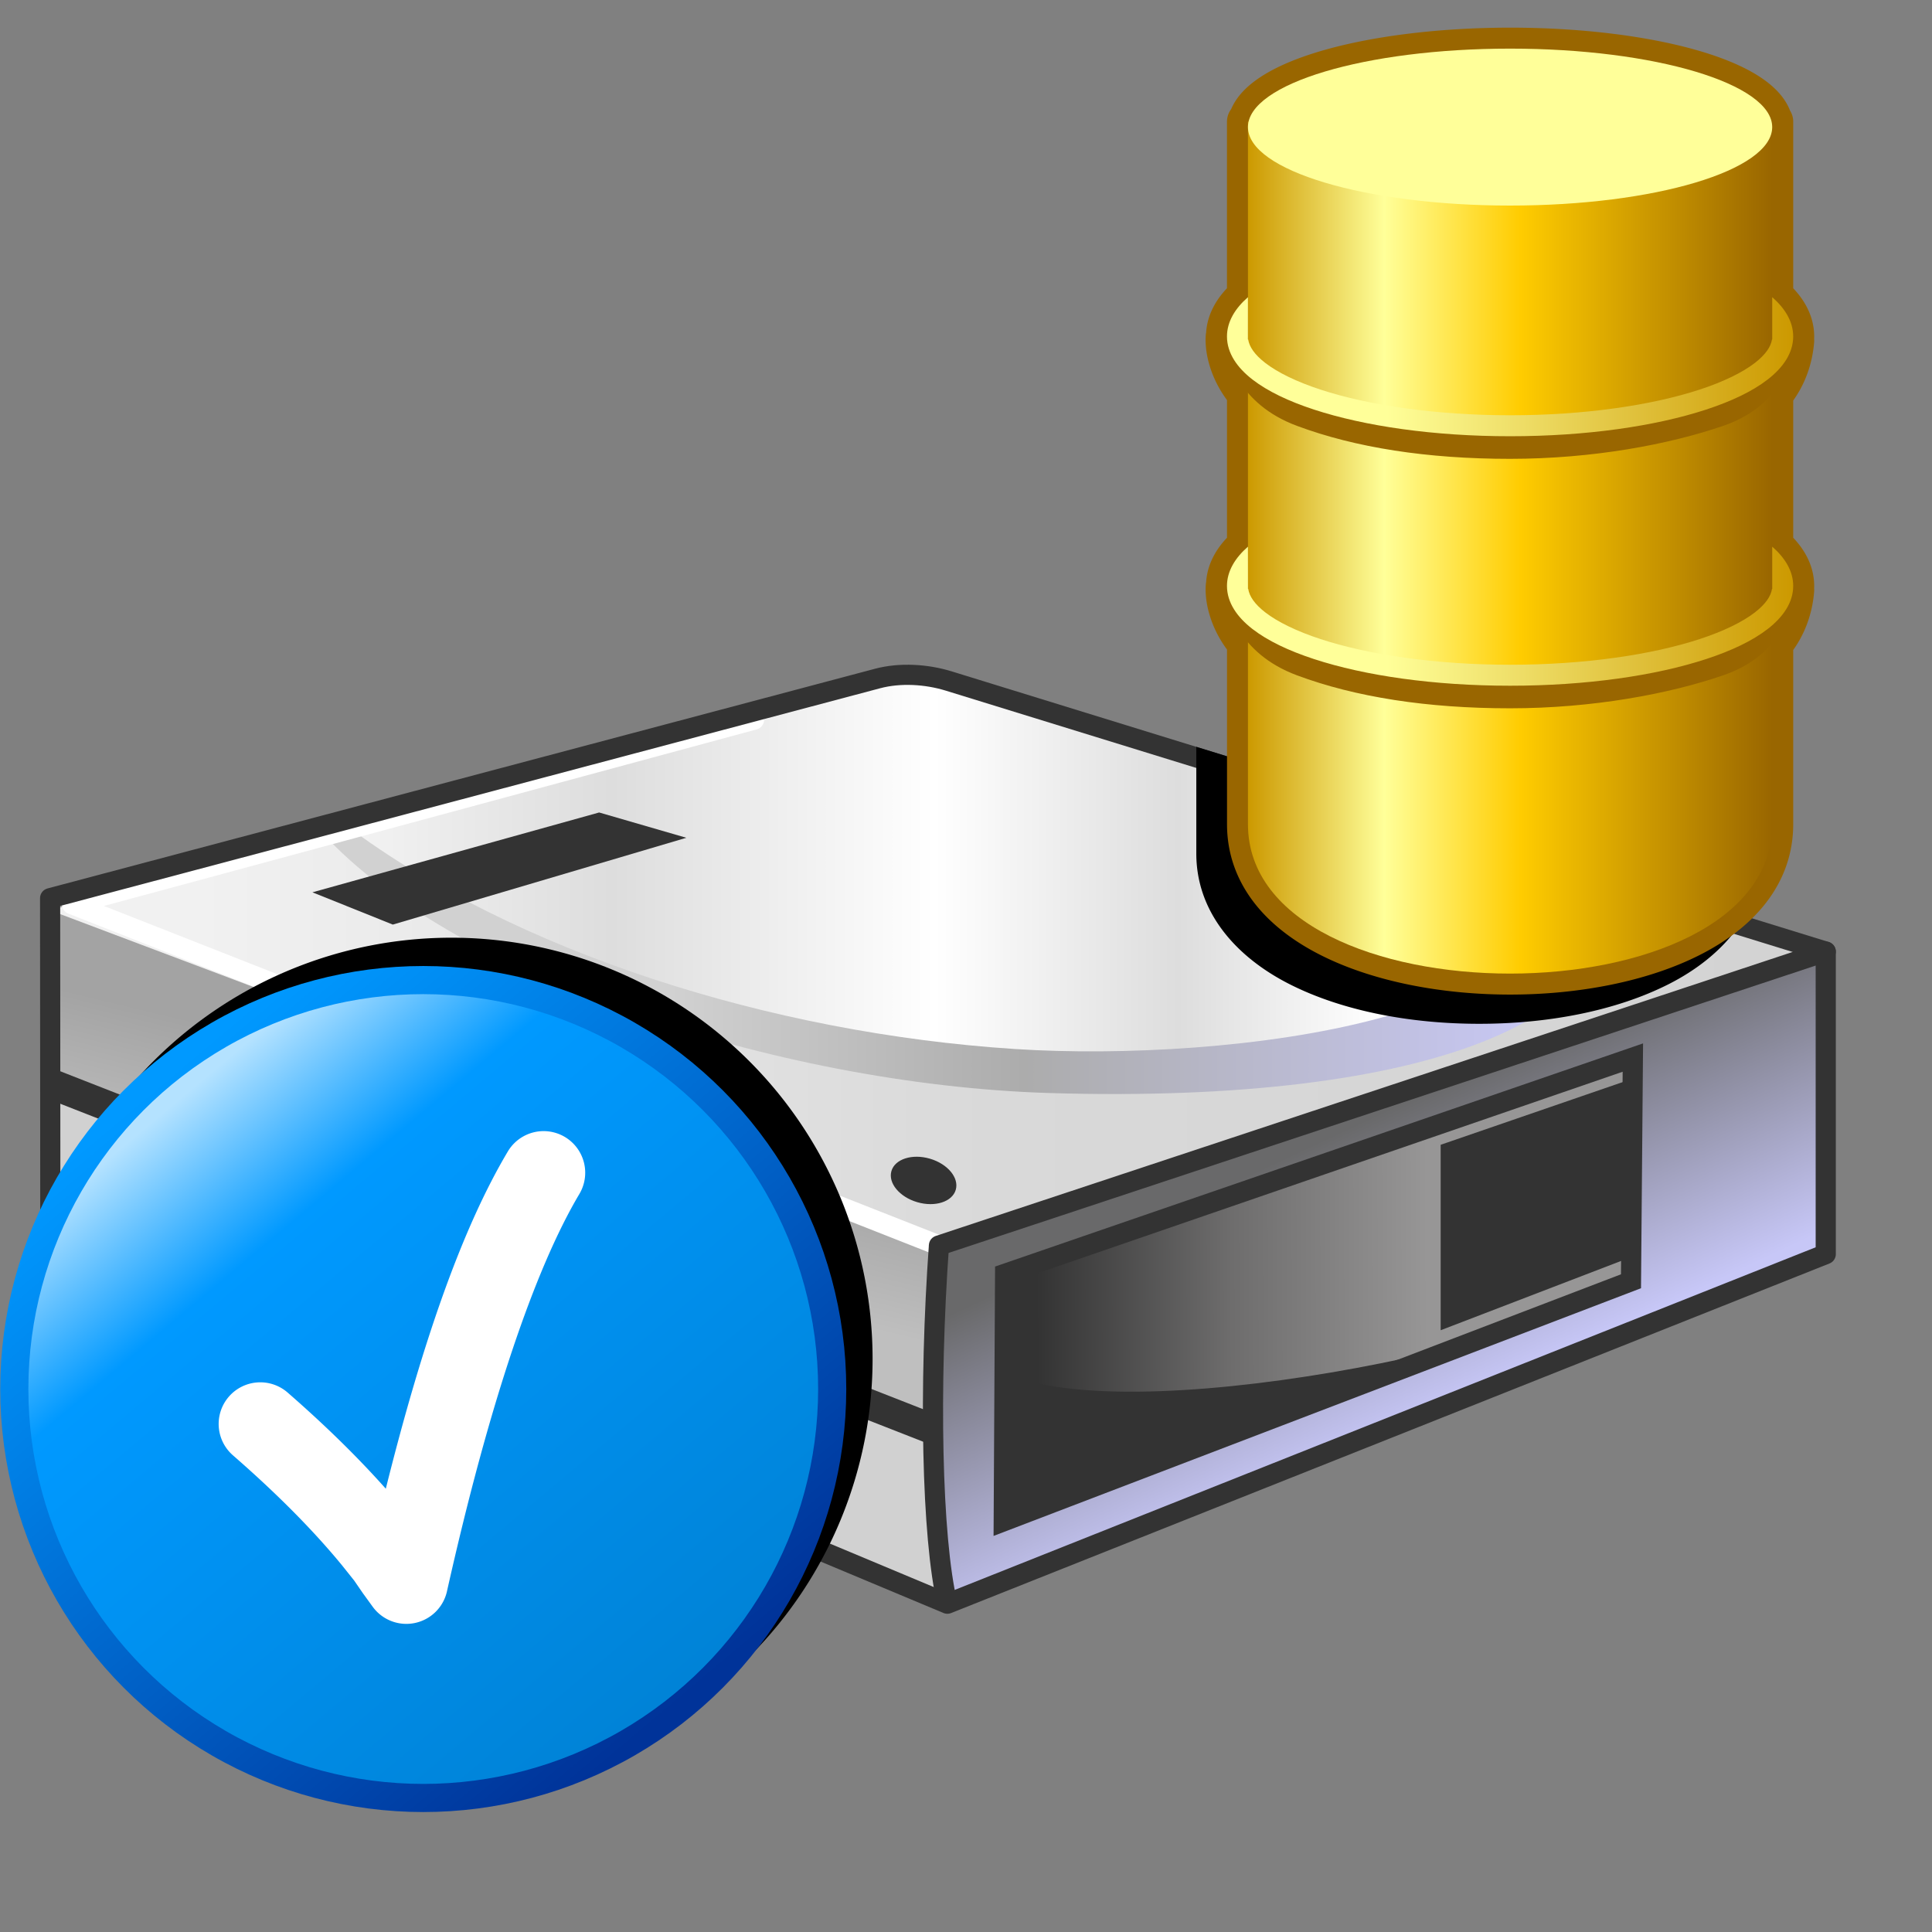 <?xml version="1.0" encoding="UTF-8" standalone="no"?>
<svg
   width="48"
   height="48"
   viewBox="0 0 48 48"
   version="1.1"
   id="svg8"
   inkscape:version="1.3.2 (1:1.3.2+202311252150+091e20ef0f)"
   sodipodi:docname="disk-quota-high.svg"
   inkscape:export-filename="hard-disk.png"
   inkscape:export-xdpi="18"
   inkscape:export-ydpi="18"
   xml:space="preserve"
   xmlns:inkscape="http://www.inkscape.org/namespaces/inkscape"
   xmlns:sodipodi="http://sodipodi.sourceforge.net/DTD/sodipodi-0.dtd"
   xmlns:xlink="http://www.w3.org/1999/xlink"
   xmlns="http://www.w3.org/2000/svg"
   xmlns:svg="http://www.w3.org/2000/svg"
   xmlns:rdf="http://www.w3.org/1999/02/22-rdf-syntax-ns#"
   xmlns:cc="http://creativecommons.org/ns#"
   xmlns:dc="http://purl.org/dc/elements/1.1/"><rect x="0" y="0" width="48" height="48" fill="#808080" stroke="none"/><defs
     id="defs2"><linearGradient
       id="linearGradient6"
       inkscape:collect="always"><stop
         style="stop-color:#ffff99;stop-opacity:1"
         offset="0"
         id="stop7" /><stop
         style="stop-color:#cc9900;stop-opacity:1"
         offset="1"
         id="stop8" /></linearGradient><linearGradient
       id="linearGradient3"
       inkscape:collect="always"><stop
         style="stop-color:#cc9900;stop-opacity:1"
         offset="0"
         id="stop3" /><stop
         style="stop-color:#ffff99;stop-opacity:1"
         offset="0.26"
         id="stop5" /><stop
         style="stop-color:#ffcc00;stop-opacity:1"
         offset="0.52"
         id="stop6" /><stop
         style="stop-color:#996600;stop-opacity:1"
         offset="1"
         id="stop4" /></linearGradient><linearGradient
       inkscape:collect="always"
       xlink:href="#linearGradient3"
       id="linearGradient4"
       x1="23.568"
       y1="25.312"
       x2="48.568"
       y2="25.312"
       gradientUnits="userSpaceOnUse" /><linearGradient
       inkscape:collect="always"
       xlink:href="#linearGradient6"
       id="linearGradient8"
       x1="30.198"
       y1="15.242"
       x2="49.568"
       y2="15.242"
       gradientUnits="userSpaceOnUse" /><linearGradient
       inkscape:collect="always"
       xlink:href="#linearGradient6"
       id="linearGradient16"
       gradientUnits="userSpaceOnUse"
       x1="30.198"
       y1="15.242"
       x2="49.568"
       y2="15.242"
       gradientTransform="translate(0,11.897)" /><linearGradient
       inkscape:collect="always"
       xlink:href="#linearGradient3"
       id="linearGradient27"
       gradientUnits="userSpaceOnUse"
       x1="23.568"
       y1="25.312"
       x2="48.568"
       y2="25.312"
       gradientTransform="translate(0.021,-0.516)" /><clipPath
       clipPathUnits="userSpaceOnUse"
       id="clipPath67"><path
         id="path67"
         style="fill:#d1d1d1;fill-opacity:1;stroke:none;stroke-width:1.003;stroke-linecap:butt;stroke-linejoin:miter;stroke-dasharray:none;stroke-opacity:1"
         d="m 35.335,16.539 c -0.307,-0.011 -0.618,0.017 -0.914,0.084 a 0.251,0.251 0 0 0 -0.016,-0.01 v 0.01 c -0.029,0.007 -0.059,-0.011 -0.088,-0.004 l -20.564,5.461 a 0.251,0.251 0 0 0 -0.186,0.242 l 0.004,8.203 a 0.251,0.251 0 0 0 0.154,0.232 l 22.295,9.332 a 0.251,0.251 0 0 0 0.189,0.002 l 21.834,-8.689 a 0.251,0.251 0 0 0 0.158,-0.232 v -7.52 a 0.251,0.251 0 0 0 0,-0.004 0.251,0.251 0 0 0 -0.008,-0.049 0.251,0.251 0 0 0 -0.006,-0.027 0.251,0.251 0 0 0 -0.119,-0.139 0.251,0.251 0 0 0 -0.014,-0.006 0.251,0.251 0 0 0 -0.031,-0.016 l -21.797,-6.725 c -0.283,-0.087 -0.586,-0.136 -0.893,-0.146 z" /></clipPath><linearGradient
       inkscape:collect="always"
       xlink:href="#linearGradient1041"
       id="linearGradient1043"
       x1="-461.386"
       y1="115.665"
       x2="-465.746"
       y2="133.737"
       gradientUnits="userSpaceOnUse"
       gradientTransform="matrix(0.188,0,0,0.188,110.59,-0.522)" /><linearGradient
       inkscape:collect="always"
       id="linearGradient1041"><stop
         style="stop-color:#a3a3a3;stop-opacity:1"
         offset="0"
         id="stop1037" /><stop
         style="stop-color:#bfbfbf;stop-opacity:1"
         offset="1"
         id="stop1039" /></linearGradient><linearGradient
       y2="116.947"
       x2="-336.187"
       y1="151.755"
       x1="-319.918"
       gradientTransform="matrix(0.188,0,0,0.188,110.402,-0.24)"
       gradientUnits="userSpaceOnUse"
       id="linearGradient1378"
       xlink:href="#linearGradient1002"
       inkscape:collect="always" /><linearGradient
       id="linearGradient1002"
       inkscape:collect="always"><stop
         id="stop998"
         offset="0"
         style="stop-color:#c7c7f7;stop-opacity:1" /><stop
         id="stop1000"
         offset="1"
         style="stop-color:#69696a;stop-opacity:1" /></linearGradient><linearGradient
       y2="117.78"
       x2="-111.997"
       y1="117.937"
       x1="-163.004"
       gradientTransform="matrix(0.188,0,0,0.188,68.887,4.183)"
       gradientUnits="userSpaceOnUse"
       id="linearGradient1380"
       xlink:href="#linearGradient1014"
       inkscape:collect="always" /><linearGradient
       id="linearGradient1014"
       inkscape:collect="always"><stop
         id="stop1010"
         offset="0"
         style="stop-color:#333333;stop-opacity:1" /><stop
         style="stop-color:#6e6d6d;stop-opacity:1"
         offset="0.5"
         id="stop1018" /><stop
         id="stop1012"
         offset="1"
         style="stop-color:#979696;stop-opacity:1" /></linearGradient><linearGradient
       y2="11.5"
       x2="-484.289"
       y1="11.5"
       x1="-690.583"
       gradientTransform="matrix(0.188,0,0,0.188,147.516,16.316)"
       gradientUnits="userSpaceOnUse"
       id="linearGradient1382"
       xlink:href="#linearGradient1037"
       inkscape:collect="always" /><linearGradient
       id="linearGradient1037"
       inkscape:collect="always"><stop
         id="stop1033"
         offset="0"
         style="stop-color:#f1f1f1;stop-opacity:1" /><stop
         style="stop-color:#d9d9d9;stop-opacity:1"
         offset="0.5"
         id="stop1041" /><stop
         id="stop1035"
         offset="1"
         style="stop-color:#d3d3d3;stop-opacity:1" /></linearGradient><linearGradient
       y2="-85.841"
       x2="87.091"
       y1="-85.841"
       x1="-94.614"
       gradientTransform="matrix(0.188,0,0,0.188,35.956,32.529)"
       gradientUnits="userSpaceOnUse"
       id="linearGradient1384"
       xlink:href="#linearGradient1036"
       inkscape:collect="always" /><linearGradient
       inkscape:collect="always"
       id="linearGradient1036"><stop
         style="stop-color:#d1d1d1;stop-opacity:1"
         offset="0"
         id="stop1031" /><stop
         id="stop1040"
         offset="0.325"
         style="stop-color:#d1d1d1;stop-opacity:1" /><stop
         style="stop-color:#acacac;stop-opacity:1"
         offset="0.579"
         id="stop1042" /><stop
         style="stop-color:#ccccff;stop-opacity:1"
         offset="1"
         id="stop1034" /></linearGradient><linearGradient
       y2="-5.718"
       x2="-92.531"
       y1="-5.718"
       x1="-271.54"
       gradientTransform="matrix(0.188,0,0,0.188,69,16.316)"
       gradientUnits="userSpaceOnUse"
       id="linearGradient1386"
       xlink:href="#linearGradient1063"
       inkscape:collect="always" /><linearGradient
       id="linearGradient1063"
       inkscape:collect="always"><stop
         id="stop1059"
         offset="0"
         style="stop-color:#ffffff;stop-opacity:1;" /><stop
         style="stop-color:#dddddd;stop-opacity:1"
         offset="0.294"
         id="stop1073" /><stop
         style="stop-color:#ffffff;stop-opacity:1;"
         offset="0.529"
         id="stop1067" /><stop
         id="stop1069"
         offset="0.706"
         style="stop-color:#dddddd;stop-opacity:1" /><stop
         style="stop-color:#ffffff;stop-opacity:1;"
         offset="0.853"
         id="stop1071" /><stop
         id="stop1061"
         offset="1"
         style="stop-color:#e5e5e6;stop-opacity:1" /></linearGradient><linearGradient
       y2="121.35"
       x2="-373.54"
       y1="121.35"
       x1="-397.932"
       gradientUnits="userSpaceOnUse"
       id="linearGradient1388"
       xlink:href="#linearGradient1126"
       inkscape:collect="always"
       gradientTransform="matrix(0.188,0,0,0.188,110.59,-0.522)" /><linearGradient
       inkscape:collect="always"
       id="linearGradient1126"><stop
         style="stop-color:#ffffff;stop-opacity:1;"
         offset="0"
         id="stop1122" /><stop
         style="stop-color:#4f4f51;stop-opacity:1"
         offset="1"
         id="stop1124" /></linearGradient><linearGradient
       id="linearGradient1"
       inkscape:collect="always"><stop
         style="stop-color:#0099ff;stop-opacity:1"
         offset="0"
         id="stop1" /><stop
         style="stop-color:#003399;stop-opacity:1"
         offset="1"
         id="stop2" /></linearGradient><linearGradient
       inkscape:collect="always"
       xlink:href="#linearGradient1478"
       id="linearGradient1492"
       x1="-0.794"
       y1="7.938"
       x2="-4.233"
       y2="3.836"
       gradientUnits="userSpaceOnUse"
       gradientTransform="matrix(7.666,0,0,7.666,54.843,-22.628)" /><linearGradient
       inkscape:collect="always"
       id="linearGradient1478"><stop
         style="stop-color:#0083d7;stop-opacity:1"
         offset="0"
         id="stop1474" /><stop
         id="stop1496"
         offset="0.783"
         style="stop-color:#0099ff;stop-opacity:1" /><stop
         style="stop-color:#b4e2ff;stop-opacity:1"
         offset="1"
         id="stop1476" /></linearGradient><linearGradient
       inkscape:collect="always"
       xlink:href="#linearGradient1"
       id="linearGradient2"
       x1="23.638"
       y1="3.933"
       x2="51.415"
       y2="36.927"
       gradientUnits="userSpaceOnUse" /></defs><sodipodi:namedview
     inkscape:guide-bbox="true"
     id="base"
     pagecolor="#ffffff"
     bordercolor="#666666"
     borderopacity="1.0"
     inkscape:pageopacity="0.0"
     inkscape:pageshadow="2"
     inkscape:zoom="27.241264"
     inkscape:cx="9.7095348"
     inkscape:cy="32.560897"
     inkscape:document-units="px"
     inkscape:current-layer="layer1"
     inkscape:document-rotation="0"
     showgrid="true"
     units="px"
     inkscape:window-width="3840"
     inkscape:window-height="2057"
     inkscape:window-x="0"
     inkscape:window-y="0"
     inkscape:window-maximized="1"
     inkscape:snap-bbox="true"
     inkscape:bbox-nodes="true"
     fit-margin-top="0"
     fit-margin-left="0"
     fit-margin-right="0"
     fit-margin-bottom="0"
     inkscape:bbox-paths="false"
     inkscape:snap-global="true"
     showguides="true"
     inkscape:pagecheckerboard="0"
     inkscape:showpageshadow="2"
     inkscape:deskcolor="#d1d1d1"><inkscape:grid
       type="xygrid"
       id="grid1504"
       originx="0"
       originy="0"
       spacingy="1"
       spacingx="1"
       units="px"
       visible="true" /><inkscape:grid
       type="xygrid"
       id="grid1507"
       spacingx="0.5"
       spacingy="0.5"
       originx="0"
       originy="0"
       units="px"
       visible="true" /></sodipodi:namedview><g
     inkscape:label="Layer 1"
     inkscape:groupmode="layer"
     id="layer1"
     transform="translate(-12.568)"><g
       id="g5"
       transform="matrix(1.014,0,0,1.014,-0.459,5.355)"><path
         id="path994-2-4"
         d="M 36.216,34.08 37.411,24.445 14.075,17.255 v 7.45 z"
         style="fill:#d1d1d1;fill-opacity:1;stroke:none;stroke-width:0.988;stroke-linecap:butt;stroke-linejoin:miter;stroke-dasharray:none;stroke-opacity:1"
         sodipodi:nodetypes="ccccc" /><path
         style="fill:url(#linearGradient1043);fill-opacity:1;stroke:none;stroke-width:0.988;stroke-linecap:butt;stroke-linejoin:miter;stroke-dasharray:none;stroke-opacity:1"
         d="m 14.075,21.165 v -4.439 l 22.401,8.978 0.506,4.779 z"
         id="path1153-3-4"
         sodipodi:nodetypes="ccccc" /><path
         sodipodi:nodetypes="cccccc"
         id="path996-5-0"
         d="M 35.995,24.923 57.61,17.924 57.581,25.447 36.058,34.012 35.814,29.265 Z"
         style="fill:url(#linearGradient1378);fill-opacity:1;stroke:none;stroke-width:0.988;stroke-linecap:butt;stroke-linejoin:miter;stroke-dasharray:none;stroke-opacity:1" /><path
         style="fill:#333333;fill-opacity:1;stroke:none;stroke-width:0.494;stroke-linecap:butt;stroke-linejoin:miter;stroke-dasharray:none;stroke-opacity:1"
         d="m 37.44,31.992 0.034,-6.064 15.381,-5.297 -0.046,5.481 z"
         id="path1020-9-7"
         sodipodi:nodetypes="ccccc" /><path
         sodipodi:nodetypes="cccc"
         id="path1008-2-8"
         d="M 52.809,26.111 C 50.862,27.607 40.328,29.855 37.3,28.283 v -2.296 l 15.555,-5.357"
         style="fill:url(#linearGradient1380);fill-opacity:1;stroke:none;stroke-width:0.988;stroke-linecap:butt;stroke-linejoin:miter;stroke-dasharray:none;stroke-opacity:1" /><path
         id="path1031-8-8"
         d="M 14.075,17.023 35.853,25.236 57.58,17.869 35.26,11.101 Z"
         style="fill:url(#linearGradient1382);fill-opacity:1;stroke:none;stroke-width:0.988;stroke-linecap:butt;stroke-linejoin:miter;stroke-dasharray:none;stroke-opacity:1"
         sodipodi:nodetypes="ccccc" /><path
         sodipodi:nodetypes="csccc"
         id="path1043-9-8"
         d="m 20.595,14.961 c 3.179,3.659 11.278,6.331 17.936,6.538 9.368,0.29 14.553,-1.914 13.468,-5.186 L 35.26,11.101 Z"
         style="fill:url(#linearGradient1384);fill-opacity:1;stroke:none;stroke-width:0.988;stroke-linecap:butt;stroke-linejoin:miter;stroke-dasharray:none;stroke-opacity:1" /><path
         style="fill:url(#linearGradient1386);fill-opacity:1;stroke:none;stroke-width:0.988;stroke-linecap:butt;stroke-linejoin:miter;stroke-dasharray:none;stroke-opacity:1"
         d="m 21.348,14.959 c 4.121,3.079 10.35,5.073 16.374,5.463 5.201,0.337 14.279,-0.759 12.487,-4.667 0,0 -9.867,-3.086 -14.949,-4.654 z"
         id="path1043-3-7-4"
         sodipodi:nodetypes="csccc" /><path
         style="fill:#333333;fill-opacity:1;stroke:none;stroke-width:0.988;stroke-linecap:butt;stroke-linejoin:miter;stroke-dasharray:none;stroke-opacity:1"
         d="m 20.502,16.582 1.97,0.791 7.192,-2.127 -2.137,-0.62 z"
         id="path1044-3-3"
         sodipodi:nodetypes="ccccc" /><ellipse
         style="fill:#333333;fill-opacity:1;fill-rule:evenodd;stroke:none;stroke-width:1.145;stroke-linecap:butt;stroke-linejoin:round;stroke-miterlimit:4;stroke-dasharray:none;stroke-opacity:1"
         id="path1084-6-1"
         cx="40.692"
         cy="12.715"
         rx="0.821"
         ry="0.555"
         transform="rotate(16.327)" /><ellipse
         transform="rotate(16.327)"
         ry="0.515"
         rx="0.842"
         cy="2.051"
         cx="56.54"
         id="path1084-7-1-4"
         style="fill:#333333;fill-opacity:1;fill-rule:evenodd;stroke:none;stroke-width:1.219;stroke-linecap:butt;stroke-linejoin:round;stroke-miterlimit:4;stroke-dasharray:none;stroke-opacity:1" /><path
         style="fill:none;fill-opacity:1;stroke:url(#linearGradient1388);stroke-width:0.494;stroke-linecap:round;stroke-linejoin:round;stroke-miterlimit:4;stroke-dasharray:none;stroke-opacity:1"
         d="M 35.853,25.236 14.609,16.873 31.322,12.352"
         id="path4"
         sodipodi:nodetypes="ccc" /><path
         style="fill:none;stroke:#333333;stroke-width:0.741;stroke-linecap:butt;stroke-linejoin:miter;stroke-miterlimit:4;stroke-dasharray:none;stroke-opacity:1"
         d="m 14.154,21.298 21.638,8.475"
         id="path1065-7-3"
         sodipodi:nodetypes="cc" /><path
         style="fill:none;fill-opacity:1;stroke:#333333;stroke-width:0.494;stroke-linecap:round;stroke-linejoin:round;stroke-miterlimit:4;stroke-dasharray:none;stroke-opacity:1"
         d="M 57.581,18.035 35.853,25.236"
         id="path1063-2-9"
         sodipodi:nodetypes="cc" /><path
         sodipodi:nodetypes="scccccsss"
         id="path1029-3-0"
         d="m 34.347,11.344 -20.272,5.382 0.005,8.087 21.979,9.199 21.522,-8.565 v -7.412 l -21.488,-6.63 c -0.548,-0.169 -1.194,-0.208 -1.746,-0.061 z"
         style="fill:none;stroke:#333333;stroke-width:0.494;stroke-linecap:round;stroke-linejoin:round;stroke-miterlimit:4;stroke-dasharray:none;stroke-opacity:1" /><circle
         style="fill:#333333;fill-opacity:1;fill-rule:evenodd;stroke:none;stroke-width:0.988;stroke-linejoin:round"
         id="path1"
         cx="31.079"
         cy="30.122"
         r="0.714" /><circle
         style="fill:#333333;fill-opacity:1;fill-rule:evenodd;stroke:none;stroke-width:0.988;stroke-linejoin:round"
         id="path1-3"
         cx="15.845"
         cy="23.904"
         r="0.616" /><path
         style="fill:#333333;fill-opacity:1;stroke:none;stroke-width:0.988px;stroke-linecap:butt;stroke-linejoin:miter;stroke-opacity:1"
         d="m 52.849,21.148 -4.703,1.62 v 4.544 l 4.801,-1.844 z"
         id="path3"
         sodipodi:nodetypes="ccccc" /><path
         style="fill:none;stroke:#333333;stroke-width:0.494;stroke-linecap:butt;stroke-linejoin:miter;stroke-dasharray:none;stroke-opacity:1"
         d="m 35.853,25.236 c -0.248,3.448 -0.18,7.156 0.205,8.776"
         id="path2"
         sodipodi:nodetypes="cc" /><path
         style="fill:none;fill-opacity:1;stroke:#333333;stroke-width:0.494;stroke-linecap:butt;stroke-linejoin:miter;stroke-dasharray:none;stroke-opacity:1"
         d="m 37.44,31.992 0.034,-6.064 15.381,-5.297 -0.046,5.481 z"
         id="path5"
         sodipodi:nodetypes="ccccc" /></g><path
       id="path45"
       style="color:#000000;mix-blend-mode:soft-light;fill:#000000;fill-opacity:1;fill-rule:evenodd;stroke-linecap:round;stroke-linejoin:round;-inkscape-stroke:none"
       d="M 49.317,1.438 C 47.57,1.439 45.972,1.637 44.745,1.981 44.132,2.153 43.609,2.359 43.194,2.616 42.78,2.872 42.438,3.192 42.331,3.655 l 0.039,-0.031 a 0.521,0.521 0 0 1 0.326,-0.26 l -0.326,0.26 a 0.521,0.521 0 0 0 -0.08,0.148 v 0.133 4.178 c -0.23,0.277 -0.461,0.563 -0.484,0.945 a 0.521,0.521 0 0 0 -0.041,0.037 c -5.6e-4,0.007 0.01,0.018 0.01,0.025 -4.6e-5,0.005 -0.006,0.007 -0.006,0.012 0,0.001 -4e-6,0.003 0,0.004 h -0.006 c 0,0.073 0.021,0.141 0.033,0.211 0.008,0.049 0.009,0.106 0.02,0.15 l 0.004,-0.002 c 0.003,0.011 0.002,0.024 0.006,0.035 a 0.521,0.521 0 0 0 0.15,0.139 c 0.052,0.281 0.122,0.558 0.314,0.863 v 3.773 c -0.23,0.277 -0.461,0.563 -0.484,0.945 a 0.521,0.521 0 0 0 -0.041,0.037 c -5.6e-4,0.007 0.01,0.018 0.01,0.025 -4.6e-5,0.005 -0.006,0.007 -0.006,0.012 0,0.001 -4e-6,0.003 0,0.004 h -0.006 c 0,0.074 0.021,0.14 0.033,0.211 0.008,0.049 0.009,0.104 0.02,0.148 l 0.004,-0.002 c 0.003,0.011 0.002,0.024 0.006,0.035 a 0.521,0.521 0 0 0 0.148,0.139 c 0.052,0.282 0.124,0.557 0.316,0.863 v 4.514 c 0,1.464 0.994,2.575 2.318,3.246 1.324,0.671 3.016,0.984 4.709,0.984 1.692,0 3.383,-0.314 4.707,-0.984 1.324,-0.671 2.318,-1.782 2.318,-3.246 v -4.467 c 0.212,-0.339 0.348,-0.682 0.406,-1.016 a 0.521,0.521 0 0 0 0.059,-0.031 c 0.003,-0.01 0.005,-0.023 0.008,-0.033 h 0.002 c 0.002,-0.007 0.002,-0.016 0.004,-0.023 0.015,-0.054 0.029,-0.108 0.037,-0.168 h -0.008 c 8.28e-4,-0.009 0.011,-0.02 0.012,-0.029 a 0.521,0.521 0 0 0 -0.014,-0.027 c 0.004,-0.041 0.016,-0.074 0.016,-0.117 0,-0.42 -0.273,-0.721 -0.521,-1.02 v -3.729 c 0.212,-0.34 0.348,-0.681 0.406,-1.016 a 0.521,0.521 0 0 0 0.059,-0.031 c 0.003,-0.01 0.005,-0.023 0.008,-0.033 h 0.002 c 0.002,-0.006 3.89e-4,-0.015 0.002,-0.021 0.015,-0.054 0.031,-0.107 0.039,-0.168 h -0.008 c 8.29e-4,-0.009 0.011,-0.02 0.012,-0.029 a 0.521,0.521 0 0 0 -0.014,-0.027 c 0.004,-0.041 0.016,-0.075 0.016,-0.119 0,-0.42 -0.273,-0.721 -0.521,-1.02 V 3.905 3.772 A 0.521,0.521 0 0 0 56.271,3.62 L 55.892,3.319 a 0.521,0.521 0 0 1 0.379,0.301 l 0.043,0.035 C 56.207,3.191 55.862,2.871 55.446,2.614 55.031,2.357 54.51,2.153 53.896,1.981 52.667,1.637 51.067,1.438 49.317,1.438 Z"
       clip-path="url(#clipPath67)" /><g
       inkscape:label="Layer 1"
       id="layer1-6"
       transform="matrix(0.521,0,0,0.521,31.283,0.687)"><path
         id="path23"
         style="fill:url(#linearGradient27);fill-rule:evenodd;stroke:#996600;stroke-width:2;stroke-linecap:round;stroke-linejoin:round;stroke-dasharray:none;stroke-opacity:1"
         d="M 36.089,1 A 12.5,3.742 0 0 0 23.642,4.484 h -0.053 v 0.258 8.111 c -0.605,0.529 -1,1.161 -1,1.873 0,0.159 0.024,0.312 0.061,0.463 -0.049,-0.153 -0.074,-0.305 -0.074,-0.455 -0.048,0.608 0.176,1.692 1.014,2.678 V 24.75 c -0.605,0.529 -1,1.161 -1,1.873 0,0.159 0.024,0.312 0.061,0.463 -0.049,-0.153 -0.074,-0.305 -0.074,-0.455 -0.048,0.608 0.176,1.692 1.014,2.678 v 8.676 c 0,9.5 25,9.5 25,0 v -8.646 c 0.662,-0.801 0.936,-1.718 1,-2.514 -0.012,0.086 -0.033,0.174 -0.061,0.262 0.037,-0.151 0.061,-0.304 0.061,-0.463 0,-0.712 -0.394,-1.344 -1,-1.873 v -7.309 c 0.662,-0.801 0.936,-1.718 1,-2.514 -0.012,0.086 -0.033,0.174 -0.061,0.262 0.037,-0.151 0.061,-0.304 0.061,-0.463 0,-0.712 -0.394,-1.344 -1,-1.873 V 4.742 4.484 h -0.033 A 12.5,3.742 0 0 0 36.089,1 Z" /><g
         id="g23"
         transform="translate(0.021,-0.516)"><path
           style="fill:url(#linearGradient4);fill-rule:evenodd;stroke:none;stroke-width:1;stroke-linecap:round;stroke-linejoin:round;stroke-dasharray:none"
           d="m 23.568,5 v 33.5 c 0,9.5 25,9.5 25,0 V 5 h -25"
           id="path2-2"
           sodipodi:nodetypes="ccccc" /><ellipse
           style="fill:#ffff99;fill-opacity:1;fill-rule:evenodd;stroke:none;stroke-width:1;stroke-linecap:round;stroke-linejoin:round;stroke-dasharray:none"
           id="path3-9"
           cx="36.068"
           cy="5.258"
           rx="12.5"
           ry="3.742" /><path
           id="path3-6-5"
           style="color:#000000;fill:#996600;fill-rule:evenodd;stroke-linecap:round;stroke-linejoin:round;-inkscape-stroke:none"
           d="m 25.902,19.504 c 2.796,1.042 6.217,1.574 10.166,1.574 3.949,0 7.604,-0.692 10.166,-1.574 2.562,-0.882 3.29,-2.814 3.348,-4.254 0,0.515 -0.277,1.05 -0.912,1.609 -0.635,0.559 -1.61,1.102 -2.84,1.561 -2.46,0.916 -5.929,1.502 -9.762,1.502 -3.833,0 -7.304,-0.585 -9.764,-1.502 -1.23,-0.458 -2.205,-1.001 -2.84,-1.561 -0.635,-0.559 -0.91,-1.094 -0.91,-1.609 -0.078,0.983 0.552,3.212 3.348,4.254 z"
           sodipodi:nodetypes="zszcssssscz" /><path
           id="path3-6"
           style="color:#000000;fill:url(#linearGradient8);fill-rule:evenodd;stroke-linecap:round;stroke-linejoin:round;-inkscape-stroke:none"
           d="m 23.568,13.369 c -0.605,0.529 -1,1.161 -1,1.873 0,0.794 0.487,1.489 1.215,2.053 0.728,0.563 1.724,1.037 2.936,1.434 C 29.142,19.522 32.434,20 36.068,20 c 3.634,0 6.924,-0.478 9.348,-1.271 1.212,-0.397 2.208,-0.87 2.936,-1.434 0.728,-0.563 1.217,-1.259 1.217,-2.053 0,-0.712 -0.394,-1.344 -1,-1.873 v 1.873 0.143 h -0.012 c -0.053,0.344 -0.301,0.72 -0.816,1.119 -0.588,0.455 -1.496,0.9 -2.637,1.273 C 42.822,18.524 39.613,19 36.068,19 32.522,19 29.312,18.524 27.031,17.777 25.89,17.404 24.982,16.959 24.394,16.504 23.878,16.105 23.632,15.728 23.579,15.385 h -0.012 v -0.143 z" /><path
           id="path15"
           style="color:#000000;fill:#996600;fill-rule:evenodd;stroke-linecap:round;stroke-linejoin:round;-inkscape-stroke:none"
           d="m 25.902,31.4 c 2.796,1.042 6.217,1.574 10.166,1.574 3.949,0 7.604,-0.692 10.166,-1.574 2.562,-0.882 3.29,-2.814 3.348,-4.254 0,0.515 -0.277,1.05 -0.912,1.609 -0.635,0.559 -1.61,1.102 -2.84,1.561 -2.46,0.916 -5.929,1.502 -9.762,1.502 -3.833,0 -7.304,-0.585 -9.764,-1.502 -1.23,-0.458 -2.205,-1.001 -2.84,-1.561 -0.635,-0.559 -0.91,-1.094 -0.91,-1.609 -0.078,0.983 0.552,3.212 3.348,4.254 z"
           sodipodi:nodetypes="zszcssssscz" /><path
           id="path16"
           style="color:#000000;fill:url(#linearGradient16);fill-rule:evenodd;stroke-linecap:round;stroke-linejoin:round;-inkscape-stroke:none"
           d="m 23.568,25.266 c -0.605,0.529 -1,1.161 -1,1.873 0,0.794 0.487,1.489 1.215,2.053 0.728,0.563 1.724,1.037 2.936,1.434 2.424,0.794 5.716,1.271 9.35,1.271 3.634,0 6.924,-0.478 9.348,-1.271 1.212,-0.397 2.208,-0.87 2.936,-1.434 0.728,-0.563 1.217,-1.259 1.217,-2.053 0,-0.712 -0.394,-1.344 -1,-1.873 v 1.873 0.143 h -0.012 c -0.053,0.344 -0.301,0.72 -0.816,1.119 -0.588,0.455 -1.496,0.9 -2.637,1.273 -2.281,0.747 -5.49,1.223 -9.035,1.223 -3.546,0 -6.756,-0.476 -9.037,-1.223 -1.141,-0.374 -2.049,-0.818 -2.637,-1.273 -0.516,-0.399 -0.761,-0.775 -0.814,-1.119 h -0.012 v -0.143 z" /></g></g><path
       id="ellipse1"
       style="mix-blend-mode:soft-light;fill:#000000;fill-opacity:1;fill-rule:evenodd;stroke:none;stroke-width:0.349;stroke-linecap:round;stroke-linejoin:round"
       d="M 23.783,23.297 A 10.465,10.465 0 0 0 13.318,33.762 10.465,10.465 0 0 0 23.783,44.227 10.465,10.465 0 0 0 34.247,33.762 10.465,10.465 0 0 0 23.783,23.297 Z" /><g
       id="g3"
       transform="matrix(0.466,0,0,0.466,6.742,24.025)"><circle
         r="21.803"
         cy="22.5"
         cx="35.068"
         id="circle2"
         style="fill:#ffffff;fill-opacity:1;stroke:none;stroke-width:1.393;stroke-linecap:round;stroke-linejoin:round;stroke-miterlimit:4;stroke-dasharray:none;stroke-opacity:1" /><path
         id="circle3"
         style="fill:url(#linearGradient1492);fill-opacity:1;stroke:none;stroke-width:1.393;stroke-linecap:round;stroke-linejoin:round;stroke-miterlimit:4;stroke-dasharray:none;stroke-opacity:1"
         d="M 35.068,0.697 A 21.803,21.803 0 0 0 13.265,22.5 21.803,21.803 0 0 0 35.068,44.303 21.803,21.803 0 0 0 56.646,25.625 a 21.998,21.998 0 0 0 0.006,-0.061 21.803,21.803 0 0 0 0.219,-3.064 21.998,21.998 0 0 0 -0.025,-1.07 21.803,21.803 0 0 0 0,-0.01 21.998,21.998 0 0 0 -0.078,-1.057 21.803,21.803 0 0 0 -0.002,-0.02 A 21.803,21.803 0 0 0 35.068,0.697 Z M 41.513,8.75 a 2.219,2.219 0 0 1 1.105,0.311 2.219,2.219 0 0 1 0.773,3.041 c -2.355,3.96 -4.802,11.105 -7.059,21.184 a 2.219,2.219 0 0 1 -3.961,0.82 l -0.471,-0.65 a 2.219,2.219 0 0 1 -0.031,-0.041 L 31.384,32.709 30.738,31.9 c -1.513,-1.844 -3.452,-3.806 -5.816,-5.865 A 2.219,2.219 0 0 1 24.706,22.904 2.219,2.219 0 0 1 27.837,22.688 c 2.003,1.744 3.74,3.449 5.234,5.127 1.991,-7.98 4.102,-13.938 6.506,-17.98 A 2.219,2.219 0 0 1 41.513,8.75 Z" /><circle
         r="21.803"
         cy="22.5"
         cx="35.068"
         id="path1464"
         style="fill:none;fill-opacity:1;stroke:url(#linearGradient2);stroke-width:1.5;stroke-linecap:round;stroke-linejoin:round;stroke-miterlimit:4;stroke-dasharray:none;stroke-opacity:1" /></g></g></svg>
